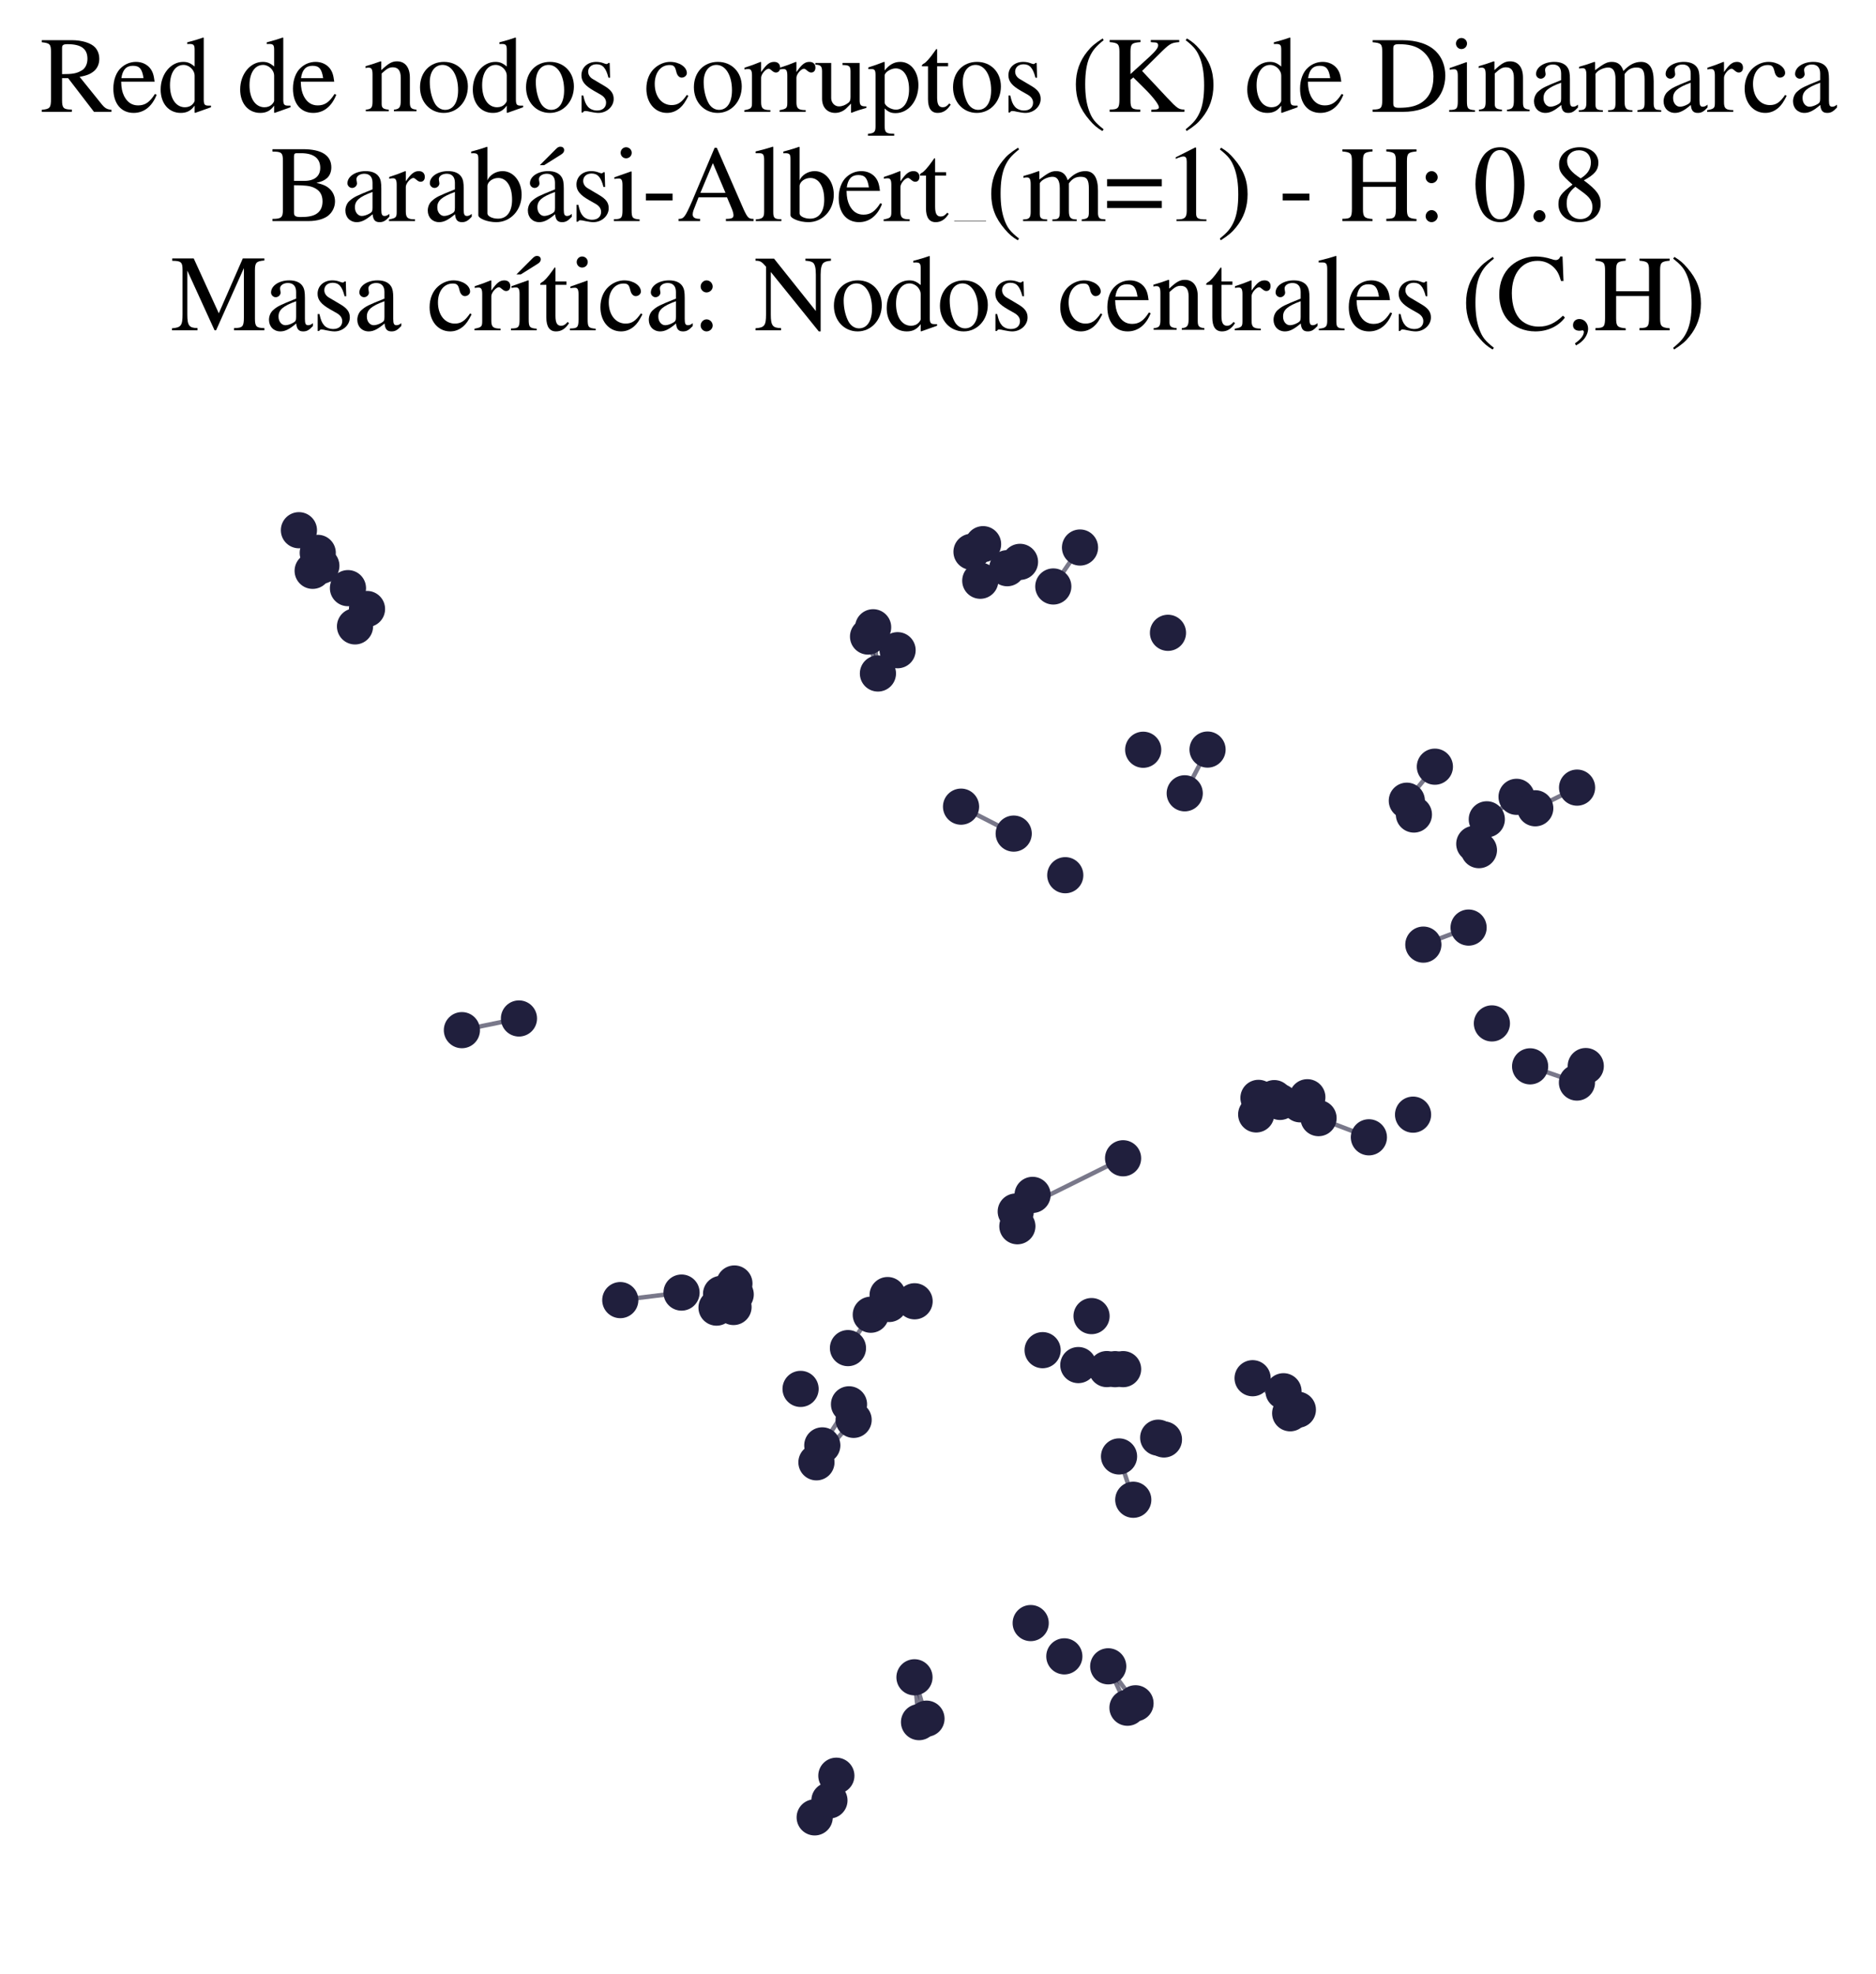 <?xml version="1.0" encoding="utf-8" standalone="no"?>
<!DOCTYPE svg PUBLIC "-//W3C//DTD SVG 1.1//EN"
  "http://www.w3.org/Graphics/SVG/1.1/DTD/svg11.dtd">
<svg xmlns:xlink="http://www.w3.org/1999/xlink" width="169.215pt" height="177.988pt" viewBox="0 0 169.215 177.988" xmlns="http://www.w3.org/2000/svg" version="1.1">
 <defs>
  <style type="text/css">*{stroke-linejoin: round; stroke-linecap: butt}</style>
 </defs>
 <g id="figure_1">
  <g id="patch_1">
   <path d="M 0 177.988 
L 169.215 177.988 
L 169.215 -0 
L 0 -0 
z
" style="fill: #ffffff"/>
  </g>
  <g id="axes_1">
   <g id="LineCollection_1">
    <path d="M 78.757 56.567 
L 79.189 60.735 
" clip-path="url(#pf629ff1e8b)" style="fill: none; stroke: #201f3d; stroke-opacity: 0.6; stroke-width: 0.4"/>
    <path d="M 46.81 91.845 
L 41.663 92.899 
" clip-path="url(#pf629ff1e8b)" style="fill: none; stroke: #201f3d; stroke-opacity: 0.6; stroke-width: 0.4"/>
    <path d="M 73.643 131.871 
L 76.997 128.042 
" clip-path="url(#pf629ff1e8b)" style="fill: none; stroke: #201f3d; stroke-opacity: 0.6; stroke-width: 0.4"/>
    <path d="M 128.386 85.186 
L 132.467 83.649 
" clip-path="url(#pf629ff1e8b)" style="fill: none; stroke: #201f3d; stroke-opacity: 0.6; stroke-width: 0.4"/>
    <path d="M 95.008 52.888 
L 97.417 49.376 
" clip-path="url(#pf629ff1e8b)" style="fill: none; stroke: #201f3d; stroke-opacity: 0.6; stroke-width: 0.4"/>
    <path d="M 91.62 109.256 
L 101.302 104.453 
" clip-path="url(#pf629ff1e8b)" style="fill: none; stroke: #201f3d; stroke-opacity: 0.6; stroke-width: 0.4"/>
    <path d="M 91.62 109.256 
L 93.138 107.754 
" clip-path="url(#pf629ff1e8b)" style="fill: none; stroke: #201f3d; stroke-opacity: 0.6; stroke-width: 0.4"/>
    <path d="M 91.62 109.256 
L 91.766 110.583 
" clip-path="url(#pf629ff1e8b)" style="fill: none; stroke: #201f3d; stroke-opacity: 0.6; stroke-width: 0.4"/>
    <path d="M 79.189 60.735 
L 78.298 57.403 
" clip-path="url(#pf629ff1e8b)" style="fill: none; stroke: #201f3d; stroke-opacity: 0.6; stroke-width: 0.4"/>
    <path d="M 79.189 60.735 
L 80.962 58.636 
" clip-path="url(#pf629ff1e8b)" style="fill: none; stroke: #201f3d; stroke-opacity: 0.6; stroke-width: 0.4"/>
    <path d="M 118.932 100.833 
L 123.474 102.562 
" clip-path="url(#pf629ff1e8b)" style="fill: none; stroke: #201f3d; stroke-opacity: 0.6; stroke-width: 0.4"/>
    <path d="M 28.986 51.022 
L 31.386 53.039 
" clip-path="url(#pf629ff1e8b)" style="fill: none; stroke: #201f3d; stroke-opacity: 0.6; stroke-width: 0.4"/>
    <path d="M 100.937 131.341 
L 102.221 135.248 
" clip-path="url(#pf629ff1e8b)" style="fill: none; stroke: #201f3d; stroke-opacity: 0.6; stroke-width: 0.4"/>
    <path d="M 126.896 72.208 
L 129.426 69.139 
" clip-path="url(#pf629ff1e8b)" style="fill: none; stroke: #201f3d; stroke-opacity: 0.6; stroke-width: 0.4"/>
    <path d="M 112.985 124.287 
L 116.374 127.448 
" clip-path="url(#pf629ff1e8b)" style="fill: none; stroke: #201f3d; stroke-opacity: 0.6; stroke-width: 0.4"/>
    <path d="M 112.985 124.287 
L 117.068 127.127 
" clip-path="url(#pf629ff1e8b)" style="fill: none; stroke: #201f3d; stroke-opacity: 0.6; stroke-width: 0.4"/>
    <path d="M 86.686 72.744 
L 91.436 75.174 
" clip-path="url(#pf629ff1e8b)" style="fill: none; stroke: #201f3d; stroke-opacity: 0.6; stroke-width: 0.4"/>
    <path d="M 88.674 49.074 
L 88.421 52.37 
" clip-path="url(#pf629ff1e8b)" style="fill: none; stroke: #201f3d; stroke-opacity: 0.6; stroke-width: 0.4"/>
    <path d="M 136.794 71.858 
L 134.109 73.886 
" clip-path="url(#pf629ff1e8b)" style="fill: none; stroke: #201f3d; stroke-opacity: 0.6; stroke-width: 0.4"/>
    <path d="M 106.862 71.539 
L 108.921 67.596 
" clip-path="url(#pf629ff1e8b)" style="fill: none; stroke: #201f3d; stroke-opacity: 0.6; stroke-width: 0.4"/>
    <path d="M 83.568 154.989 
L 82.486 151.258 
" clip-path="url(#pf629ff1e8b)" style="fill: none; stroke: #201f3d; stroke-opacity: 0.6; stroke-width: 0.4"/>
    <path d="M 76.486 121.571 
L 78.545 118.561 
" clip-path="url(#pf629ff1e8b)" style="fill: none; stroke: #201f3d; stroke-opacity: 0.6; stroke-width: 0.4"/>
    <path d="M 74.815 162.361 
L 75.439 160.134 
" clip-path="url(#pf629ff1e8b)" style="fill: none; stroke: #201f3d; stroke-opacity: 0.6; stroke-width: 0.4"/>
    <path d="M 88.421 52.37 
L 87.63 49.761 
" clip-path="url(#pf629ff1e8b)" style="fill: none; stroke: #201f3d; stroke-opacity: 0.6; stroke-width: 0.4"/>
    <path d="M 138.48 72.89 
L 142.252 71.028 
" clip-path="url(#pf629ff1e8b)" style="fill: none; stroke: #201f3d; stroke-opacity: 0.6; stroke-width: 0.4"/>
    <path d="M 142.241 97.624 
L 138.016 96.163 
" clip-path="url(#pf629ff1e8b)" style="fill: none; stroke: #201f3d; stroke-opacity: 0.6; stroke-width: 0.4"/>
    <path d="M 82.897 155.302 
L 82.486 151.258 
" clip-path="url(#pf629ff1e8b)" style="fill: none; stroke: #201f3d; stroke-opacity: 0.6; stroke-width: 0.4"/>
    <path d="M 31.386 53.039 
L 28.661 49.857 
" clip-path="url(#pf629ff1e8b)" style="fill: none; stroke: #201f3d; stroke-opacity: 0.6; stroke-width: 0.4"/>
    <path d="M 31.386 53.039 
L 28.202 51.476 
" clip-path="url(#pf629ff1e8b)" style="fill: none; stroke: #201f3d; stroke-opacity: 0.6; stroke-width: 0.4"/>
    <path d="M 28.661 49.857 
L 26.963 47.815 
" clip-path="url(#pf629ff1e8b)" style="fill: none; stroke: #201f3d; stroke-opacity: 0.6; stroke-width: 0.4"/>
    <path d="M 55.95 117.244 
L 61.475 116.564 
" clip-path="url(#pf629ff1e8b)" style="fill: none; stroke: #201f3d; stroke-opacity: 0.6; stroke-width: 0.4"/>
    <path d="M 76.581 126.641 
L 74.171 130.344 
" clip-path="url(#pf629ff1e8b)" style="fill: none; stroke: #201f3d; stroke-opacity: 0.6; stroke-width: 0.4"/>
    <path d="M 99.961 150.268 
L 101.698 154.002 
" clip-path="url(#pf629ff1e8b)" style="fill: none; stroke: #201f3d; stroke-opacity: 0.6; stroke-width: 0.4"/>
    <path d="M 99.961 150.268 
L 102.423 153.601 
" clip-path="url(#pf629ff1e8b)" style="fill: none; stroke: #201f3d; stroke-opacity: 0.6; stroke-width: 0.4"/>
   </g>
   <g id="PathCollection_1">
    <defs>
     <path id="me1fadc5129" d="M 0 1.581 
C 0.419 1.581 0.822 1.415 1.118 1.118 
C 1.415 0.822 1.581 0.419 1.581 0 
C 1.581 -0.419 1.415 -0.822 1.118 -1.118 
C 0.822 -1.415 0.419 -1.581 0 -1.581 
C -0.419 -1.581 -0.822 -1.415 -1.118 -1.118 
C -1.415 -0.822 -1.581 -0.419 -1.581 0 
C -1.581 0.419 -1.415 0.822 -1.118 1.118 
C -0.822 1.415 -0.419 1.581 0 1.581 
z
" style="stroke: #201f3d; stroke-width: 0.1"/>
    </defs>
    <g clip-path="url(#pf629ff1e8b)">
     <use xlink:href="#me1fadc5129" x="80.063" y="116.789" style="fill: #201f3d; stroke: #201f3d; stroke-width: 0.1"/>
     <use xlink:href="#me1fadc5129" x="73.643" y="131.871" style="fill: #201f3d; stroke: #201f3d; stroke-width: 0.1"/>
     <use xlink:href="#me1fadc5129" x="101.302" y="104.453" style="fill: #201f3d; stroke: #201f3d; stroke-width: 0.1"/>
     <use xlink:href="#me1fadc5129" x="97.417" y="49.376" style="fill: #201f3d; stroke: #201f3d; stroke-width: 0.1"/>
     <use xlink:href="#me1fadc5129" x="136.794" y="71.858" style="fill: #201f3d; stroke: #201f3d; stroke-width: 0.1"/>
     <use xlink:href="#me1fadc5129" x="76.997" y="128.042" style="fill: #201f3d; stroke: #201f3d; stroke-width: 0.1"/>
     <use xlink:href="#me1fadc5129" x="129.426" y="69.139" style="fill: #201f3d; stroke: #201f3d; stroke-width: 0.1"/>
     <use xlink:href="#me1fadc5129" x="96.087" y="78.926" style="fill: #201f3d; stroke: #201f3d; stroke-width: 0.1"/>
     <use xlink:href="#me1fadc5129" x="92.004" y="50.669" style="fill: #201f3d; stroke: #201f3d; stroke-width: 0.1"/>
     <use xlink:href="#me1fadc5129" x="74.171" y="130.344" style="fill: #201f3d; stroke: #201f3d; stroke-width: 0.1"/>
     <use xlink:href="#me1fadc5129" x="66.244" y="115.745" style="fill: #201f3d; stroke: #201f3d; stroke-width: 0.1"/>
     <use xlink:href="#me1fadc5129" x="115.457" y="99.37" style="fill: #201f3d; stroke: #201f3d; stroke-width: 0.1"/>
     <use xlink:href="#me1fadc5129" x="104.47" y="129.649" style="fill: #201f3d; stroke: #201f3d; stroke-width: 0.1"/>
     <use xlink:href="#me1fadc5129" x="108.921" y="67.596" style="fill: #201f3d; stroke: #201f3d; stroke-width: 0.1"/>
     <use xlink:href="#me1fadc5129" x="143.035" y="96.137" style="fill: #201f3d; stroke: #201f3d; stroke-width: 0.1"/>
     <use xlink:href="#me1fadc5129" x="80.962" y="58.636" style="fill: #201f3d; stroke: #201f3d; stroke-width: 0.1"/>
     <use xlink:href="#me1fadc5129" x="100.937" y="131.341" style="fill: #201f3d; stroke: #201f3d; stroke-width: 0.1"/>
     <use xlink:href="#me1fadc5129" x="117.272" y="99.587" style="fill: #201f3d; stroke: #201f3d; stroke-width: 0.1"/>
     <use xlink:href="#me1fadc5129" x="76.581" y="126.641" style="fill: #201f3d; stroke: #201f3d; stroke-width: 0.1"/>
     <use xlink:href="#me1fadc5129" x="87.63" y="49.761" style="fill: #201f3d; stroke: #201f3d; stroke-width: 0.1"/>
     <use xlink:href="#me1fadc5129" x="41.663" y="92.899" style="fill: #201f3d; stroke: #201f3d; stroke-width: 0.1"/>
     <use xlink:href="#me1fadc5129" x="64.631" y="117.92" style="fill: #201f3d; stroke: #201f3d; stroke-width: 0.1"/>
     <use xlink:href="#me1fadc5129" x="104.988" y="129.81" style="fill: #201f3d; stroke: #201f3d; stroke-width: 0.1"/>
     <use xlink:href="#me1fadc5129" x="88.674" y="49.074" style="fill: #201f3d; stroke: #201f3d; stroke-width: 0.1"/>
     <use xlink:href="#me1fadc5129" x="73.485" y="163.89" style="fill: #201f3d; stroke: #201f3d; stroke-width: 0.1"/>
     <use xlink:href="#me1fadc5129" x="82.897" y="155.302" style="fill: #201f3d; stroke: #201f3d; stroke-width: 0.1"/>
     <use xlink:href="#me1fadc5129" x="132.98" y="76.101" style="fill: #201f3d; stroke: #201f3d; stroke-width: 0.1"/>
     <use xlink:href="#me1fadc5129" x="98.457" y="118.685" style="fill: #201f3d; stroke: #201f3d; stroke-width: 0.1"/>
     <use xlink:href="#me1fadc5129" x="102.423" y="153.601" style="fill: #201f3d; stroke: #201f3d; stroke-width: 0.1"/>
     <use xlink:href="#me1fadc5129" x="90.851" y="51.24" style="fill: #201f3d; stroke: #201f3d; stroke-width: 0.1"/>
     <use xlink:href="#me1fadc5129" x="74.815" y="162.361" style="fill: #201f3d; stroke: #201f3d; stroke-width: 0.1"/>
     <use xlink:href="#me1fadc5129" x="65.04" y="116.684" style="fill: #201f3d; stroke: #201f3d; stroke-width: 0.1"/>
     <use xlink:href="#me1fadc5129" x="94.043" y="121.757" style="fill: #201f3d; stroke: #201f3d; stroke-width: 0.1"/>
     <use xlink:href="#me1fadc5129" x="138.48" y="72.89" style="fill: #201f3d; stroke: #201f3d; stroke-width: 0.1"/>
     <use xlink:href="#me1fadc5129" x="82.486" y="151.258" style="fill: #201f3d; stroke: #201f3d; stroke-width: 0.1"/>
     <use xlink:href="#me1fadc5129" x="127.534" y="73.454" style="fill: #201f3d; stroke: #201f3d; stroke-width: 0.1"/>
     <use xlink:href="#me1fadc5129" x="28.202" y="51.476" style="fill: #201f3d; stroke: #201f3d; stroke-width: 0.1"/>
     <use xlink:href="#me1fadc5129" x="31.386" y="53.039" style="fill: #201f3d; stroke: #201f3d; stroke-width: 0.1"/>
     <use xlink:href="#me1fadc5129" x="112.985" y="124.287" style="fill: #201f3d; stroke: #201f3d; stroke-width: 0.1"/>
     <use xlink:href="#me1fadc5129" x="78.757" y="56.567" style="fill: #201f3d; stroke: #201f3d; stroke-width: 0.1"/>
     <use xlink:href="#me1fadc5129" x="93.138" y="107.754" style="fill: #201f3d; stroke: #201f3d; stroke-width: 0.1"/>
     <use xlink:href="#me1fadc5129" x="55.95" y="117.244" style="fill: #201f3d; stroke: #201f3d; stroke-width: 0.1"/>
     <use xlink:href="#me1fadc5129" x="61.475" y="116.564" style="fill: #201f3d; stroke: #201f3d; stroke-width: 0.1"/>
     <use xlink:href="#me1fadc5129" x="126.896" y="72.208" style="fill: #201f3d; stroke: #201f3d; stroke-width: 0.1"/>
     <use xlink:href="#me1fadc5129" x="142.241" y="97.624" style="fill: #201f3d; stroke: #201f3d; stroke-width: 0.1"/>
     <use xlink:href="#me1fadc5129" x="101.698" y="154.002" style="fill: #201f3d; stroke: #201f3d; stroke-width: 0.1"/>
     <use xlink:href="#me1fadc5129" x="96.003" y="149.369" style="fill: #201f3d; stroke: #201f3d; stroke-width: 0.1"/>
     <use xlink:href="#me1fadc5129" x="133.399" y="76.666" style="fill: #201f3d; stroke: #201f3d; stroke-width: 0.1"/>
     <use xlink:href="#me1fadc5129" x="86.686" y="72.744" style="fill: #201f3d; stroke: #201f3d; stroke-width: 0.1"/>
     <use xlink:href="#me1fadc5129" x="128.386" y="85.186" style="fill: #201f3d; stroke: #201f3d; stroke-width: 0.1"/>
     <use xlink:href="#me1fadc5129" x="134.569" y="92.291" style="fill: #201f3d; stroke: #201f3d; stroke-width: 0.1"/>
     <use xlink:href="#me1fadc5129" x="28.661" y="49.857" style="fill: #201f3d; stroke: #201f3d; stroke-width: 0.1"/>
     <use xlink:href="#me1fadc5129" x="101.305" y="123.468" style="fill: #201f3d; stroke: #201f3d; stroke-width: 0.1"/>
     <use xlink:href="#me1fadc5129" x="28.986" y="51.022" style="fill: #201f3d; stroke: #201f3d; stroke-width: 0.1"/>
     <use xlink:href="#me1fadc5129" x="117.068" y="127.127" style="fill: #201f3d; stroke: #201f3d; stroke-width: 0.1"/>
     <use xlink:href="#me1fadc5129" x="123.474" y="102.562" style="fill: #201f3d; stroke: #201f3d; stroke-width: 0.1"/>
     <use xlink:href="#me1fadc5129" x="99.961" y="150.268" style="fill: #201f3d; stroke: #201f3d; stroke-width: 0.1"/>
     <use xlink:href="#me1fadc5129" x="26.963" y="47.815" style="fill: #201f3d; stroke: #201f3d; stroke-width: 0.1"/>
     <use xlink:href="#me1fadc5129" x="83.568" y="154.989" style="fill: #201f3d; stroke: #201f3d; stroke-width: 0.1"/>
     <use xlink:href="#me1fadc5129" x="116.374" y="127.448" style="fill: #201f3d; stroke: #201f3d; stroke-width: 0.1"/>
     <use xlink:href="#me1fadc5129" x="134.109" y="73.886" style="fill: #201f3d; stroke: #201f3d; stroke-width: 0.1"/>
     <use xlink:href="#me1fadc5129" x="105.351" y="57.067" style="fill: #201f3d; stroke: #201f3d; stroke-width: 0.1"/>
     <use xlink:href="#me1fadc5129" x="32.022" y="56.487" style="fill: #201f3d; stroke: #201f3d; stroke-width: 0.1"/>
     <use xlink:href="#me1fadc5129" x="114.939" y="99.029" style="fill: #201f3d; stroke: #201f3d; stroke-width: 0.1"/>
     <use xlink:href="#me1fadc5129" x="100.583" y="123.47" style="fill: #201f3d; stroke: #201f3d; stroke-width: 0.1"/>
     <use xlink:href="#me1fadc5129" x="66.164" y="117.865" style="fill: #201f3d; stroke: #201f3d; stroke-width: 0.1"/>
     <use xlink:href="#me1fadc5129" x="115.771" y="125.463" style="fill: #201f3d; stroke: #201f3d; stroke-width: 0.1"/>
     <use xlink:href="#me1fadc5129" x="106.862" y="71.539" style="fill: #201f3d; stroke: #201f3d; stroke-width: 0.1"/>
     <use xlink:href="#me1fadc5129" x="132.467" y="83.649" style="fill: #201f3d; stroke: #201f3d; stroke-width: 0.1"/>
     <use xlink:href="#me1fadc5129" x="95.008" y="52.888" style="fill: #201f3d; stroke: #201f3d; stroke-width: 0.1"/>
     <use xlink:href="#me1fadc5129" x="78.298" y="57.403" style="fill: #201f3d; stroke: #201f3d; stroke-width: 0.1"/>
     <use xlink:href="#me1fadc5129" x="103.116" y="67.612" style="fill: #201f3d; stroke: #201f3d; stroke-width: 0.1"/>
     <use xlink:href="#me1fadc5129" x="127.458" y="100.519" style="fill: #201f3d; stroke: #201f3d; stroke-width: 0.1"/>
     <use xlink:href="#me1fadc5129" x="99.835" y="123.463" style="fill: #201f3d; stroke: #201f3d; stroke-width: 0.1"/>
     <use xlink:href="#me1fadc5129" x="113.514" y="99.006" style="fill: #201f3d; stroke: #201f3d; stroke-width: 0.1"/>
     <use xlink:href="#me1fadc5129" x="76.486" y="121.571" style="fill: #201f3d; stroke: #201f3d; stroke-width: 0.1"/>
     <use xlink:href="#me1fadc5129" x="91.62" y="109.256" style="fill: #201f3d; stroke: #201f3d; stroke-width: 0.1"/>
     <use xlink:href="#me1fadc5129" x="91.766" y="110.583" style="fill: #201f3d; stroke: #201f3d; stroke-width: 0.1"/>
     <use xlink:href="#me1fadc5129" x="102.221" y="135.248" style="fill: #201f3d; stroke: #201f3d; stroke-width: 0.1"/>
     <use xlink:href="#me1fadc5129" x="138.016" y="96.163" style="fill: #201f3d; stroke: #201f3d; stroke-width: 0.1"/>
     <use xlink:href="#me1fadc5129" x="33.104" y="54.92" style="fill: #201f3d; stroke: #201f3d; stroke-width: 0.1"/>
     <use xlink:href="#me1fadc5129" x="118.932" y="100.833" style="fill: #201f3d; stroke: #201f3d; stroke-width: 0.1"/>
     <use xlink:href="#me1fadc5129" x="78.545" y="118.561" style="fill: #201f3d; stroke: #201f3d; stroke-width: 0.1"/>
     <use xlink:href="#me1fadc5129" x="113.308" y="100.498" style="fill: #201f3d; stroke: #201f3d; stroke-width: 0.1"/>
     <use xlink:href="#me1fadc5129" x="79.189" y="60.735" style="fill: #201f3d; stroke: #201f3d; stroke-width: 0.1"/>
     <use xlink:href="#me1fadc5129" x="88.421" y="52.37" style="fill: #201f3d; stroke: #201f3d; stroke-width: 0.1"/>
     <use xlink:href="#me1fadc5129" x="80.2" y="117.592" style="fill: #201f3d; stroke: #201f3d; stroke-width: 0.1"/>
     <use xlink:href="#me1fadc5129" x="142.252" y="71.028" style="fill: #201f3d; stroke: #201f3d; stroke-width: 0.1"/>
     <use xlink:href="#me1fadc5129" x="117.922" y="98.949" style="fill: #201f3d; stroke: #201f3d; stroke-width: 0.1"/>
     <use xlink:href="#me1fadc5129" x="82.497" y="117.349" style="fill: #201f3d; stroke: #201f3d; stroke-width: 0.1"/>
     <use xlink:href="#me1fadc5129" x="66.361" y="116.735" style="fill: #201f3d; stroke: #201f3d; stroke-width: 0.1"/>
     <use xlink:href="#me1fadc5129" x="46.81" y="91.845" style="fill: #201f3d; stroke: #201f3d; stroke-width: 0.1"/>
     <use xlink:href="#me1fadc5129" x="72.212" y="125.251" style="fill: #201f3d; stroke: #201f3d; stroke-width: 0.1"/>
     <use xlink:href="#me1fadc5129" x="75.439" y="160.134" style="fill: #201f3d; stroke: #201f3d; stroke-width: 0.1"/>
     <use xlink:href="#me1fadc5129" x="97.264" y="123.102" style="fill: #201f3d; stroke: #201f3d; stroke-width: 0.1"/>
     <use xlink:href="#me1fadc5129" x="92.969" y="146.368" style="fill: #201f3d; stroke: #201f3d; stroke-width: 0.1"/>
     <use xlink:href="#me1fadc5129" x="91.436" y="75.174" style="fill: #201f3d; stroke: #201f3d; stroke-width: 0.1"/>
    </g>
   </g>
   <g id="text_1">
    <!-- Red de nodos corruptos (K) de Dinamarca -->
    <g transform="translate(3.6 10.084) scale(0.096 -0.096)">
     <defs>
      <path id="NimbusRomNo9L-Regu-52" d="M 4218 121 
C 3974 140 3846 205 3661 424 
L 2342 2061 
C 2771 2143 2963 2219 3174 2388 
C 3379 2553 3501 2818 3501 3113 
C 3501 3385 3418 3618 3251 3801 
C 3008 4059 2477 4224 1875 4224 
L 109 4224 
L 109 4102 
C 589 4051 653 3981 653 3528 
L 653 765 
C 653 236 589 159 109 121 
L 109 0 
L 1882 0 
L 1882 134 
C 1389 134 1306 219 1306 692 
L 1306 1984 
L 1664 1984 
L 3187 0 
L 4218 0 
L 4218 121 
z
M 1306 3762 
C 1306 3937 1376 3987 1632 3987 
C 2432 3987 2803 3716 2803 3123 
C 2803 2807 2669 2542 2438 2423 
C 2144 2258 1920 2221 1306 2221 
L 1306 3762 
z
" transform="scale(0.016)"/>
      <path id="NimbusRomNo9L-Regu-65" d="M 2611 1053 
C 2304 564 2029 378 1619 378 
C 1254 378 979 564 794 930 
C 678 1174 634 1386 621 1779 
L 2592 1779 
C 2541 2193 2477 2377 2317 2581 
C 2125 2811 1830 2944 1498 2944 
C 1178 2944 877 2829 634 2611 
C 333 2349 160 1894 160 1370 
C 160 486 621 -64 1357 -64 
C 1965 -64 2445 315 2714 1008 
L 2611 1053 
z
M 634 1984 
C 704 2479 922 2714 1312 2714 
C 1702 2714 1856 2535 1939 1984 
L 634 1984 
z
" transform="scale(0.016)"/>
      <path id="NimbusRomNo9L-Regu-64" d="M 2202 -64 
L 3142 269 
L 3142 365 
C 3027 365 3014 365 2995 365 
C 2765 365 2714 435 2714 731 
L 2714 4364 
L 2682 4377 
C 2374 4268 2150 4204 1741 4096 
L 1741 3994 
C 1792 4000 1830 4000 1882 4000 
C 2118 4000 2176 3936 2176 3672 
L 2176 2669 
C 1933 2874 1760 2944 1504 2944 
C 768 2944 173 2221 173 1312 
C 173 493 653 -64 1357 -64 
C 1715 -64 1958 64 2176 365 
L 2176 -45 
L 2202 -64 
z
M 2176 653 
C 2176 608 2131 531 2067 461 
C 1952 333 1792 269 1606 269 
C 1075 269 723 781 723 1568 
C 723 2291 1037 2765 1523 2765 
C 1862 2765 2176 2464 2176 2125 
L 2176 653 
z
" transform="scale(0.016)"/>
      <path id="NimbusRomNo9L-Regu-6e" d="M 102 2579 
C 141 2598 205 2605 275 2605 
C 454 2605 512 2509 512 2195 
L 512 608 
C 512 243 442 154 115 128 
L 115 32 
L 1472 32 
L 1472 128 
C 1146 154 1050 230 1050 461 
L 1050 2259 
C 1357 2547 1498 2624 1709 2624 
C 2022 2624 2176 2426 2176 2003 
L 2176 666 
C 2176 262 2093 154 1773 128 
L 1773 32 
L 3104 32 
L 3104 128 
C 2790 160 2714 237 2714 550 
L 2714 2016 
C 2714 2618 2432 2976 1958 2976 
C 1664 2976 1466 2867 1030 2458 
L 1030 2963 
L 986 2976 
C 672 2861 454 2790 102 2688 
L 102 2579 
z
" transform="scale(0.016)"/>
      <path id="NimbusRomNo9L-Regu-6f" d="M 1600 2944 
C 768 2944 186 2330 186 1446 
C 186 582 781 -64 1587 -64 
C 2394 -64 3008 614 3008 1498 
C 3008 2336 2419 2944 1600 2944 
z
M 1517 2765 
C 2054 2765 2432 2150 2432 1274 
C 2432 550 2144 115 1664 115 
C 1414 115 1178 269 1043 525 
C 864 858 762 1306 762 1760 
C 762 2368 1062 2765 1517 2765 
z
" transform="scale(0.016)"/>
      <path id="NimbusRomNo9L-Regu-73" d="M 2016 2010 
L 1990 2880 
L 1920 2880 
L 1907 2867 
C 1850 2822 1843 2816 1818 2816 
C 1779 2816 1715 2829 1645 2861 
C 1504 2915 1363 2944 1197 2944 
C 691 2944 326 2616 326 2154 
C 326 1796 531 1539 1075 1231 
L 1446 1020 
C 1670 892 1779 737 1779 539 
C 1779 256 1574 77 1248 77 
C 1030 77 832 159 710 298 
C 576 455 518 600 435 960 
L 333 960 
L 333 -39 
L 416 -39 
C 461 33 486 48 563 48 
C 621 48 710 35 858 -2 
C 1037 -39 1210 -64 1325 -64 
C 1818 -64 2227 308 2227 757 
C 2227 1077 2074 1289 1690 1520 
L 998 1930 
C 819 2033 723 2194 723 2367 
C 723 2624 922 2803 1216 2803 
C 1581 2803 1773 2583 1920 2010 
L 2016 2010 
z
" transform="scale(0.016)"/>
      <path id="NimbusRomNo9L-Regu-63" d="M 2547 998 
C 2240 550 2010 397 1645 397 
C 1062 397 653 909 653 1645 
C 653 2304 1005 2758 1523 2758 
C 1754 2758 1837 2688 1901 2451 
L 1939 2310 
C 1990 2131 2106 2016 2240 2016 
C 2406 2016 2547 2138 2547 2285 
C 2547 2643 2099 2944 1562 2944 
C 1248 2944 922 2816 659 2586 
C 339 2304 160 1869 160 1363 
C 160 531 666 -64 1376 -64 
C 1664 -64 1920 38 2150 237 
C 2323 390 2445 563 2637 941 
L 2547 998 
z
" transform="scale(0.016)"/>
      <path id="NimbusRomNo9L-Regu-72" d="M 45 2496 
C 134 2515 192 2522 269 2522 
C 429 2522 486 2419 486 2138 
L 486 538 
C 486 218 442 173 32 96 
L 32 0 
L 1568 0 
L 1568 102 
C 1133 102 1024 199 1024 565 
L 1024 2013 
C 1024 2219 1299 2541 1472 2541 
C 1510 2541 1568 2509 1638 2445 
C 1741 2355 1811 2317 1894 2317 
C 2048 2317 2144 2426 2144 2605 
C 2144 2816 2010 2944 1792 2944 
C 1523 2944 1338 2797 1024 2343 
L 1024 2931 
L 992 2944 
C 653 2803 422 2721 45 2599 
L 45 2496 
z
" transform="scale(0.016)"/>
      <path id="NimbusRomNo9L-Regu-75" d="M 3066 320 
L 3034 320 
C 2739 320 2669 390 2669 685 
L 2669 2880 
L 1658 2880 
L 1658 2758 
C 2054 2758 2131 2694 2131 2375 
L 2131 875 
C 2131 697 2099 607 2010 537 
C 1837 397 1638 320 1446 320 
C 1197 320 992 537 992 805 
L 992 2880 
L 58 2880 
L 58 2778 
C 365 2778 454 2682 454 2387 
L 454 770 
C 454 263 762 -64 1229 -64 
C 1466 -64 1715 38 1888 211 
L 2163 486 
L 2163 -45 
L 2189 -58 
C 2509 70 2739 141 3066 230 
L 3066 320 
z
" transform="scale(0.016)"/>
      <path id="NimbusRomNo9L-Regu-70" d="M 58 2516 
C 115 2522 160 2522 218 2522 
C 435 2522 480 2458 480 2155 
L 480 -855 
C 480 -1189 410 -1261 32 -1299 
L 32 -1408 
L 1581 -1408 
L 1581 -1293 
C 1101 -1293 1018 -1222 1018 -816 
L 1018 199 
C 1242 -13 1395 -77 1664 -77 
C 2419 -77 3008 643 3008 1575 
C 3008 2372 2560 2944 1939 2944 
C 1581 2944 1299 2784 1018 2438 
L 1018 2931 
L 979 2944 
C 634 2810 410 2726 58 2618 
L 58 2516 
z
M 1018 2136 
C 1018 2329 1376 2560 1670 2560 
C 2144 2560 2458 2071 2458 1324 
C 2458 611 2144 128 1683 128 
C 1382 128 1018 359 1018 552 
L 1018 2136 
z
" transform="scale(0.016)"/>
      <path id="NimbusRomNo9L-Regu-74" d="M 1632 2880 
L 986 2880 
L 986 3622 
C 986 3686 979 3706 941 3706 
C 896 3648 858 3590 813 3526 
C 570 3174 294 2867 192 2841 
C 122 2794 83 2748 83 2715 
C 83 2695 90 2682 109 2682 
L 448 2682 
L 448 751 
C 448 212 640 -64 1018 -64 
C 1331 -64 1574 90 1786 423 
L 1702 493 
C 1568 333 1459 269 1318 269 
C 1082 269 986 443 986 847 
L 986 2682 
L 1632 2682 
L 1632 2880 
z
" transform="scale(0.016)"/>
      <path id="NimbusRomNo9L-Regu-28" d="M 1888 4326 
C 1414 4019 1222 3853 986 3558 
C 531 3002 307 2362 307 1613 
C 307 800 544 173 1107 -480 
C 1370 -787 1536 -928 1869 -1133 
L 1946 -1030 
C 1434 -627 1254 -403 1082 77 
C 928 506 858 992 858 1632 
C 858 2304 941 2829 1114 3226 
C 1293 3622 1485 3853 1946 4224 
L 1888 4326 
z
" transform="scale(0.016)"/>
      <path id="NimbusRomNo9L-Regu-4b" d="M 2643 4109 
C 2720 4096 2784 4096 2810 4096 
C 3002 4096 3078 4045 3078 3917 
C 3078 3775 2931 3583 2579 3257 
L 1446 2224 
L 1446 3534 
C 1446 4000 1517 4071 2035 4109 
L 2035 4231 
L 218 4231 
L 218 4109 
C 717 4071 794 3988 794 3531 
L 794 750 
C 794 217 723 134 218 134 
L 218 0 
L 2022 0 
L 2022 134 
C 1523 134 1446 211 1446 683 
L 1446 1891 
L 1613 2026 
L 2291 1355 
C 2778 876 3123 422 3123 269 
C 3123 179 3034 134 2854 134 
C 2822 134 2752 134 2675 121 
L 2675 0 
L 4627 0 
L 4627 134 
C 4294 134 4205 198 3622 816 
L 2131 2409 
L 3347 3611 
C 3782 4026 3885 4077 4320 4109 
L 4320 4231 
L 2643 4231 
L 2643 4109 
z
" transform="scale(0.016)"/>
      <path id="NimbusRomNo9L-Regu-29" d="M 243 -1133 
C 717 -826 909 -659 1146 -365 
C 1600 192 1824 832 1824 1581 
C 1824 2400 1587 3021 1024 3674 
C 762 3981 595 4122 262 4326 
L 186 4224 
C 698 3821 870 3597 1050 3117 
C 1203 2688 1274 2202 1274 1562 
C 1274 896 1190 365 1018 -26 
C 838 -429 646 -659 186 -1030 
L 243 -1133 
z
" transform="scale(0.016)"/>
      <path id="NimbusRomNo9L-Regu-44" d="M 666 679 
C 666 217 589 134 102 134 
L 102 0 
L 1920 0 
C 2662 0 3334 210 3731 568 
C 4147 944 4384 1512 4384 2131 
C 4384 2706 4192 3203 3840 3554 
C 3405 3994 2707 4224 1830 4224 
L 102 4224 
L 102 4102 
C 608 4057 666 4000 666 3525 
L 666 679 
z
M 1318 3738 
C 1318 3936 1389 3987 1651 3987 
C 2202 3987 2618 3885 2925 3668 
C 3424 3323 3686 2775 3686 2087 
C 3686 1334 3424 798 2906 498 
C 2579 314 2208 237 1651 237 
C 1395 237 1318 294 1318 498 
L 1318 3738 
z
" transform="scale(0.016)"/>
      <path id="NimbusRomNo9L-Regu-69" d="M 1120 2929 
L 128 2579 
L 128 2484 
L 179 2490 
C 256 2502 339 2509 397 2509 
C 550 2509 608 2406 608 2125 
L 608 640 
C 608 179 544 109 102 109 
L 102 0 
L 1619 0 
L 1619 96 
C 1197 128 1146 191 1146 650 
L 1146 2910 
L 1120 2929 
z
M 819 4352 
C 646 4352 499 4205 499 4026 
C 499 3847 640 3699 819 3699 
C 1005 3699 1152 3840 1152 4026 
C 1152 4205 1005 4352 819 4352 
z
" transform="scale(0.016)"/>
      <path id="NimbusRomNo9L-Regu-61" d="M 2829 423 
C 2720 333 2643 301 2547 301 
C 2400 301 2355 390 2355 672 
L 2355 1920 
C 2355 2253 2323 2438 2227 2592 
C 2086 2822 1811 2944 1434 2944 
C 832 2944 358 2630 358 2227 
C 358 2080 486 1952 634 1952 
C 787 1952 922 2080 922 2221 
C 922 2246 915 2278 909 2323 
C 896 2381 890 2432 890 2477 
C 890 2650 1094 2790 1350 2790 
C 1664 2790 1837 2605 1837 2259 
L 1837 1869 
C 851 1472 742 1421 467 1178 
C 326 1050 237 832 237 621 
C 237 218 518 -64 909 -64 
C 1190 -64 1453 70 1843 403 
C 1875 70 1990 -64 2253 -64 
C 2470 -64 2605 13 2829 256 
L 2829 423 
z
M 1837 783 
C 1837 584 1805 526 1670 449 
C 1517 359 1338 301 1203 301 
C 979 301 800 520 800 796 
L 800 822 
C 800 1201 1062 1433 1837 1715 
L 1837 783 
z
" transform="scale(0.016)"/>
      <path id="NimbusRomNo9L-Regu-6d" d="M 122 2547 
C 205 2566 256 2573 326 2573 
C 493 2573 550 2470 550 2162 
L 550 539 
C 550 192 461 96 102 96 
L 102 0 
L 1523 0 
L 1523 96 
C 1184 96 1088 166 1088 418 
L 1088 2234 
C 1088 2246 1139 2310 1184 2355 
C 1344 2502 1619 2611 1843 2611 
C 2125 2611 2266 2385 2266 1932 
L 2266 528 
C 2266 167 2195 96 1830 96 
L 1830 0 
L 3264 0 
L 3264 96 
C 2899 96 2803 205 2803 603 
L 2803 2221 
C 2995 2496 3206 2611 3501 2611 
C 3866 2611 3981 2438 3981 1907 
L 3981 557 
C 3981 192 3930 141 3558 96 
L 3558 0 
L 4960 0 
L 4960 96 
L 4794 115 
C 4602 115 4518 230 4518 480 
L 4518 1802 
C 4518 2559 4269 2944 3776 2944 
C 3405 2944 3078 2778 2733 2407 
C 2618 2771 2400 2944 2054 2944 
C 1773 2944 1594 2854 1062 2451 
L 1062 2931 
L 1018 2944 
C 691 2822 474 2752 122 2656 
L 122 2547 
z
" transform="scale(0.016)"/>
     </defs>
     <use xlink:href="#NimbusRomNo9L-Regu-52" transform="scale(0.996)"/>
     <use xlink:href="#NimbusRomNo9L-Regu-65" transform="translate(66.45 0) scale(0.996)"/>
     <use xlink:href="#NimbusRomNo9L-Regu-64" transform="translate(110.684 0) scale(0.996)"/>
     <use xlink:href="#NimbusRomNo9L-Regu-64" transform="translate(185.403 0) scale(0.996)"/>
     <use xlink:href="#NimbusRomNo9L-Regu-65" transform="translate(235.217 0) scale(0.996)"/>
     <use xlink:href="#NimbusRomNo9L-Regu-6e" transform="translate(304.357 0) scale(0.996)"/>
     <use xlink:href="#NimbusRomNo9L-Regu-6f" transform="translate(354.17 0) scale(0.996)"/>
     <use xlink:href="#NimbusRomNo9L-Regu-64" transform="translate(403.983 0) scale(0.996)"/>
     <use xlink:href="#NimbusRomNo9L-Regu-6f" transform="translate(453.796 0) scale(0.996)"/>
     <use xlink:href="#NimbusRomNo9L-Regu-73" transform="translate(503.61 0) scale(0.996)"/>
     <use xlink:href="#NimbusRomNo9L-Regu-63" transform="translate(567.27 0) scale(0.996)"/>
     <use xlink:href="#NimbusRomNo9L-Regu-6f" transform="translate(611.503 0) scale(0.996)"/>
     <use xlink:href="#NimbusRomNo9L-Regu-72" transform="translate(661.317 0) scale(0.996)"/>
     <use xlink:href="#NimbusRomNo9L-Regu-72" transform="translate(694.492 0) scale(0.996)"/>
     <use xlink:href="#NimbusRomNo9L-Regu-75" transform="translate(727.667 0) scale(0.996)"/>
     <use xlink:href="#NimbusRomNo9L-Regu-70" transform="translate(777.48 0) scale(0.996)"/>
     <use xlink:href="#NimbusRomNo9L-Regu-74" transform="translate(827.294 0) scale(0.996)"/>
     <use xlink:href="#NimbusRomNo9L-Regu-6f" transform="translate(854.989 0) scale(0.996)"/>
     <use xlink:href="#NimbusRomNo9L-Regu-73" transform="translate(904.802 0) scale(0.996)"/>
     <use xlink:href="#NimbusRomNo9L-Regu-28" transform="translate(968.462 0) scale(0.996)"/>
     <use xlink:href="#NimbusRomNo9L-Regu-4b" transform="translate(1001.637 0) scale(0.996)"/>
     <use xlink:href="#NimbusRomNo9L-Regu-29" transform="translate(1073.567 0) scale(0.996)"/>
     <use xlink:href="#NimbusRomNo9L-Regu-64" transform="translate(1131.649 0) scale(0.996)"/>
     <use xlink:href="#NimbusRomNo9L-Regu-65" transform="translate(1181.462 0) scale(0.996)"/>
     <use xlink:href="#NimbusRomNo9L-Regu-44" transform="translate(1250.603 0) scale(0.996)"/>
     <use xlink:href="#NimbusRomNo9L-Regu-69" transform="translate(1322.533 0) scale(0.996)"/>
     <use xlink:href="#NimbusRomNo9L-Regu-6e" transform="translate(1350.228 0) scale(0.996)"/>
     <use xlink:href="#NimbusRomNo9L-Regu-61" transform="translate(1400.041 0) scale(0.996)"/>
     <use xlink:href="#NimbusRomNo9L-Regu-6d" transform="translate(1444.275 0) scale(0.996)"/>
     <use xlink:href="#NimbusRomNo9L-Regu-61" transform="translate(1521.783 0) scale(0.996)"/>
     <use xlink:href="#NimbusRomNo9L-Regu-72" transform="translate(1566.016 0) scale(0.996)"/>
     <use xlink:href="#NimbusRomNo9L-Regu-63" transform="translate(1599.192 0) scale(0.996)"/>
     <use xlink:href="#NimbusRomNo9L-Regu-61" transform="translate(1643.425 0) scale(0.996)"/>
    </g>
    <!-- Barabási-Albert_(m=1) - H: 0.8 -->
    <g transform="translate(24.412 19.936) scale(0.096 -0.096)">
     <defs>
      <path id="NimbusRomNo9L-Regu-42" d="M 109 4237 
L 109 4096 
C 646 4096 723 4026 723 3548 
L 723 689 
C 723 212 640 128 109 128 
L 109 0 
L 2246 0 
C 2746 0 3200 136 3437 356 
C 3667 564 3795 855 3795 1165 
C 3795 1451 3680 1710 3482 1897 
C 3290 2072 3117 2150 2701 2253 
C 3034 2335 3168 2398 3322 2531 
C 3482 2671 3578 2903 3578 3163 
C 3578 3871 3008 4237 1901 4237 
L 109 4237 
z
M 1376 2112 
C 1997 2112 2291 2080 2522 1982 
C 2886 1827 3059 1568 3059 1159 
C 3059 809 2925 555 2669 406 
C 2464 290 2202 238 1779 238 
C 1466 238 1376 296 1376 504 
L 1376 2112 
z
M 1376 2368 
L 1376 3812 
C 1376 3944 1421 4001 1517 4001 
L 1798 4001 
C 2534 4001 2925 3699 2925 3137 
C 2925 2646 2586 2368 1984 2368 
L 1376 2368 
z
" transform="scale(0.016)"/>
      <path id="NimbusRomNo9L-Regu-62" d="M 979 4364 
L 947 4377 
C 678 4281 506 4230 205 4147 
L 19 4096 
L 19 3994 
C 58 4000 83 4000 128 4000 
C 384 4000 442 3942 442 3673 
L 442 347 
C 442 147 986 -64 1498 -64 
C 2342 -64 2995 640 2995 1555 
C 2995 2342 2509 2944 1869 2944 
C 1478 2944 1107 2714 979 2400 
L 979 4364 
z
M 979 2061 
C 979 2310 1280 2541 1613 2541 
C 2112 2541 2432 2042 2432 1261 
C 2432 550 2125 141 1600 141 
C 1267 141 979 288 979 448 
L 979 2061 
z
" transform="scale(0.016)"/>
      <path id="NimbusRomNo9L-Regu-b4" d="M 851 3264 
L 1837 3882 
C 1971 3964 2029 4047 2029 4148 
C 2029 4275 1946 4352 1805 4352 
C 1709 4352 1651 4320 1536 4206 
L 595 3264 
L 851 3264 
z
" transform="scale(0.016)"/>
      <path id="NimbusRomNo9L-Regu-2d" d="M 250 1619 
L 250 1216 
L 1824 1216 
L 1824 1619 
L 250 1619 
z
" transform="scale(0.016)"/>
      <path id="NimbusRomNo9L-Regu-41" d="M 4518 128 
C 4230 128 4166 192 3942 667 
L 2349 4320 
L 2221 4320 
L 890 1168 
C 480 231 403 128 96 128 
L 96 0 
L 1363 0 
L 1363 128 
C 1056 128 928 212 928 393 
C 928 470 947 560 979 645 
L 1274 1401 
L 2950 1401 
L 3213 778 
C 3290 602 3334 434 3334 342 
C 3334 180 3226 128 2886 128 
L 2886 0 
L 4518 0 
L 4518 128 
z
M 1382 1664 
L 2118 3416 
L 2861 1664 
L 1382 1664 
z
" transform="scale(0.016)"/>
      <path id="NimbusRomNo9L-Regu-6c" d="M 122 4000 
L 160 4000 
C 230 4000 307 4000 358 4000 
C 563 4000 627 3910 627 3610 
L 627 557 
C 627 211 538 128 134 96 
L 134 0 
L 1645 0 
L 1645 109 
C 1242 109 1165 173 1165 528 
L 1165 4371 
L 1139 4384 
C 806 4275 563 4211 122 4103 
L 122 4000 
z
" transform="scale(0.016)"/>
      <path id="NimbusRomNo9L-Regu-3d" d="M 3418 2470 
L 192 2470 
L 192 2048 
L 3418 2048 
L 3418 2470 
z
M 3418 1190 
L 192 1190 
L 192 768 
L 3418 768 
L 3418 1190 
z
" transform="scale(0.016)"/>
      <path id="NimbusRomNo9L-Regu-31" d="M 1862 4339 
L 710 3757 
L 710 3667 
C 787 3699 858 3725 883 3738 
C 998 3783 1107 3808 1171 3808 
C 1306 3808 1363 3711 1363 3505 
L 1363 592 
C 1363 379 1312 232 1210 173 
C 1114 116 1024 96 755 96 
L 755 0 
L 2522 0 
L 2522 96 
C 2016 96 1914 160 1914 470 
L 1914 4327 
L 1862 4339 
z
" transform="scale(0.016)"/>
      <path id="NimbusRomNo9L-Regu-48" d="M 1338 2304 
L 1338 3533 
C 1338 3990 1408 4059 1901 4104 
L 1901 4224 
L 122 4224 
L 122 4104 
C 614 4059 685 3989 685 3527 
L 685 749 
C 685 210 621 134 122 134 
L 122 0 
L 1901 0 
L 1901 121 
C 1421 159 1338 242 1338 699 
L 1338 2022 
L 3277 2022 
L 3277 757 
C 3277 211 3213 134 2714 134 
L 2714 0 
L 4493 0 
L 4493 121 
C 4013 159 3930 242 3930 696 
L 3930 3529 
C 3930 3989 4000 4059 4493 4104 
L 4493 4224 
L 2714 4224 
L 2714 4104 
C 3206 4059 3277 3990 3277 3533 
L 3277 2304 
L 1338 2304 
z
" transform="scale(0.016)"/>
      <path id="NimbusRomNo9L-Regu-3a" d="M 870 2944 
C 678 2944 518 2777 518 2579 
C 518 2393 678 2233 864 2233 
C 1062 2233 1229 2393 1229 2579 
C 1229 2777 1062 2944 870 2944 
z
M 870 646 
C 678 646 518 480 518 281 
C 518 96 678 -64 864 -64 
C 1062 -64 1229 96 1229 281 
C 1229 480 1062 646 870 646 
z
" transform="scale(0.016)"/>
      <path id="NimbusRomNo9L-Regu-30" d="M 1626 4352 
C 1274 4352 1005 4244 768 4020 
C 397 3661 154 2925 154 2176 
C 154 1479 365 730 666 372 
C 902 90 1229 -64 1600 -64 
C 1926 -64 2202 45 2432 269 
C 2803 621 3046 1364 3046 2138 
C 3046 3450 2464 4352 1626 4352 
z
M 1606 4186 
C 2144 4186 2432 3463 2432 2125 
C 2432 788 2150 103 1600 103 
C 1050 103 768 788 768 2119 
C 768 3476 1056 4186 1606 4186 
z
" transform="scale(0.016)"/>
      <path id="NimbusRomNo9L-Regu-2e" d="M 800 646 
C 608 646 448 480 448 281 
C 448 96 608 -64 794 -64 
C 992 -64 1158 96 1158 281 
C 1158 480 992 646 800 646 
z
" transform="scale(0.016)"/>
      <path id="NimbusRomNo9L-Regu-38" d="M 1856 2400 
C 2490 2740 2714 3008 2714 3444 
C 2714 3968 2253 4352 1613 4352 
C 915 4352 397 3924 397 3341 
C 397 2925 518 2740 1190 2151 
C 499 1626 358 1428 358 992 
C 358 372 864 -64 1587 -64 
C 2355 -64 2848 359 2848 1018 
C 2848 1511 2630 1824 1856 2400 
z
M 1741 1741 
C 2208 1408 2362 1178 2362 820 
C 2362 404 2074 116 1658 116 
C 1171 116 845 487 845 1044 
C 845 1453 986 1722 1357 2023 
L 1741 1741 
z
M 1670 2516 
C 1101 2887 870 3181 870 3540 
C 870 3911 1158 4173 1562 4173 
C 1997 4173 2272 3892 2272 3450 
C 2272 3085 2093 2797 1728 2554 
C 1696 2535 1696 2535 1670 2516 
z
" transform="scale(0.016)"/>
     </defs>
     <use xlink:href="#NimbusRomNo9L-Regu-42" transform="scale(0.996)"/>
     <use xlink:href="#NimbusRomNo9L-Regu-61" transform="translate(66.45 0) scale(0.996)"/>
     <use xlink:href="#NimbusRomNo9L-Regu-72" transform="translate(110.684 0) scale(0.996)"/>
     <use xlink:href="#NimbusRomNo9L-Regu-61" transform="translate(143.859 0) scale(0.996)"/>
     <use xlink:href="#NimbusRomNo9L-Regu-62" transform="translate(188.092 0) scale(0.996)"/>
     <use xlink:href="#NimbusRomNo9L-Regu-b4" transform="translate(243.435 0.498) scale(0.996)"/>
     <use xlink:href="#NimbusRomNo9L-Regu-61" transform="translate(237.906 0) scale(0.996)"/>
     <use xlink:href="#NimbusRomNo9L-Regu-73" transform="translate(282.139 0) scale(0.996)"/>
     <use xlink:href="#NimbusRomNo9L-Regu-69" transform="translate(320.893 0) scale(0.996)"/>
     <use xlink:href="#NimbusRomNo9L-Regu-2d" transform="translate(348.588 0) scale(0.996)"/>
     <use xlink:href="#NimbusRomNo9L-Regu-41" transform="translate(381.763 0) scale(0.996)"/>
     <use xlink:href="#NimbusRomNo9L-Regu-6c" transform="translate(453.693 0) scale(0.996)"/>
     <use xlink:href="#NimbusRomNo9L-Regu-62" transform="translate(481.388 0) scale(0.996)"/>
     <use xlink:href="#NimbusRomNo9L-Regu-65" transform="translate(531.202 0) scale(0.996)"/>
     <use xlink:href="#NimbusRomNo9L-Regu-72" transform="translate(575.435 0) scale(0.996)"/>
     <use xlink:href="#NimbusRomNo9L-Regu-74" transform="translate(608.61 0) scale(0.996)"/>
     <use xlink:href="#NimbusRomNo9L-Regu-28" transform="translate(672.171 0) scale(0.996)"/>
     <use xlink:href="#NimbusRomNo9L-Regu-6d" transform="translate(705.346 0) scale(0.996)"/>
     <use xlink:href="#NimbusRomNo9L-Regu-3d" transform="translate(782.855 0) scale(0.996)"/>
     <use xlink:href="#NimbusRomNo9L-Regu-31" transform="translate(839.043 0) scale(0.996)"/>
     <use xlink:href="#NimbusRomNo9L-Regu-29" transform="translate(888.856 0) scale(0.996)"/>
     <use xlink:href="#NimbusRomNo9L-Regu-2d" transform="translate(946.938 0) scale(0.996)"/>
     <use xlink:href="#NimbusRomNo9L-Regu-48" transform="translate(1005.02 0) scale(0.996)"/>
     <use xlink:href="#NimbusRomNo9L-Regu-3a" transform="translate(1076.95 0) scale(0.996)"/>
     <use xlink:href="#NimbusRomNo9L-Regu-30" transform="translate(1129.552 0) scale(0.996)"/>
     <use xlink:href="#NimbusRomNo9L-Regu-2e" transform="translate(1179.365 0) scale(0.996)"/>
     <use xlink:href="#NimbusRomNo9L-Regu-38" transform="translate(1204.271 0) scale(0.996)"/>
     <path d="M 642.283 0 
L 672.171 0 
L 672.171 0.399 
L 642.283 0.399 
L 642.283 0 
z
"/>
    </g>
    <!-- Masa crítica: Nodos centrales (C,H) -->
    <g transform="translate(15.398 29.788) scale(0.096 -0.096)">
     <defs>
      <path id="NimbusRomNo9L-Regu-4d" d="M 4314 3667 
L 4314 751 
C 4314 217 4237 134 3731 134 
L 3731 0 
L 5523 0 
L 5523 134 
C 5056 134 4966 223 4966 681 
L 4966 3536 
C 4966 3993 5050 4077 5523 4115 
L 5523 4237 
L 4250 4237 
L 2835 1004 
L 1357 4237 
L 90 4237 
L 90 4096 
C 614 4096 698 4019 698 3550 
L 698 943 
C 698 282 608 159 77 121 
L 77 0 
L 1581 0 
L 1581 134 
C 1088 134 979 282 979 931 
L 979 3520 
L 2586 0 
L 2675 0 
L 4314 3667 
z
" transform="scale(0.016)"/>
      <path id="NimbusRomNo9L-Regu-11" d="M 1120 2950 
L 128 2598 
L 128 2502 
L 179 2508 
C 256 2521 339 2528 397 2528 
C 550 2528 608 2424 608 2141 
L 608 644 
C 608 180 544 109 102 109 
L 102 0 
L 1619 0 
L 1619 96 
C 1197 128 1146 192 1146 654 
L 1146 2931 
L 1120 2950 
z
" transform="scale(0.016)"/>
      <path id="NimbusRomNo9L-Regu-4e" d="M 3917 -64 
L 3917 3287 
C 3917 3669 3981 3905 4102 3987 
C 4192 4051 4282 4077 4525 4102 
L 4525 4224 
L 3021 4224 
L 3021 4102 
C 3264 4083 3354 4057 3450 4000 
C 3578 3911 3635 3681 3635 3286 
L 3635 1136 
L 1171 4224 
L 77 4224 
L 77 4102 
C 352 4102 442 4051 698 3751 
L 698 938 
C 698 281 608 159 77 121 
L 77 0 
L 1581 0 
L 1581 134 
C 1088 134 979 281 979 928 
L 979 3439 
L 3808 -64 
L 3917 -64 
z
" transform="scale(0.016)"/>
      <path id="NimbusRomNo9L-Regu-43" d="M 3968 2906 
L 3910 4352 
L 3776 4352 
C 3738 4218 3635 4141 3507 4141 
C 3450 4141 3354 4160 3258 4199 
C 2944 4301 2624 4352 2323 4352 
C 1798 4352 1267 4154 870 3802 
C 422 3405 179 2810 179 2106 
C 179 1511 371 960 698 596 
C 1082 180 1670 -64 2304 -64 
C 3027 -64 3661 231 4051 749 
L 3936 864 
C 3462 410 3040 218 2509 218 
C 2106 218 1747 346 1472 589 
C 1120 903 922 1479 922 2189 
C 922 3348 1517 4096 2445 4096 
C 2810 4096 3142 3962 3398 3706 
C 3603 3501 3699 3322 3821 2906 
L 3968 2906 
z
" transform="scale(0.016)"/>
      <path id="NimbusRomNo9L-Regu-2c" d="M 531 -889 
C 960 -678 1248 -288 1248 96 
C 1248 416 1024 666 736 666 
C 512 666 358 519 358 301 
C 358 96 506 -25 736 -25 
C 774 -25 819 -19 858 -13 
C 902 0 902 0 909 0 
C 960 0 998 -38 998 -89 
C 998 -294 819 -531 474 -768 
L 531 -889 
z
" transform="scale(0.016)"/>
     </defs>
     <use xlink:href="#NimbusRomNo9L-Regu-4d" transform="scale(0.996)"/>
     <use xlink:href="#NimbusRomNo9L-Regu-61" transform="translate(88.567 0) scale(0.996)"/>
     <use xlink:href="#NimbusRomNo9L-Regu-73" transform="translate(132.8 0) scale(0.996)"/>
     <use xlink:href="#NimbusRomNo9L-Regu-61" transform="translate(171.554 0) scale(0.996)"/>
     <use xlink:href="#NimbusRomNo9L-Regu-63" transform="translate(240.694 0) scale(0.996)"/>
     <use xlink:href="#NimbusRomNo9L-Regu-72" transform="translate(284.928 0) scale(0.996)"/>
     <use xlink:href="#NimbusRomNo9L-Regu-b4" transform="translate(315.363 0.498) scale(0.996)"/>
     <use xlink:href="#NimbusRomNo9L-Regu-11" transform="translate(318.103 0) scale(0.996)"/>
     <use xlink:href="#NimbusRomNo9L-Regu-74" transform="translate(345.798 0) scale(0.996)"/>
     <use xlink:href="#NimbusRomNo9L-Regu-69" transform="translate(373.493 0) scale(0.996)"/>
     <use xlink:href="#NimbusRomNo9L-Regu-63" transform="translate(401.189 0) scale(0.996)"/>
     <use xlink:href="#NimbusRomNo9L-Regu-61" transform="translate(445.422 0) scale(0.996)"/>
     <use xlink:href="#NimbusRomNo9L-Regu-3a" transform="translate(489.656 0) scale(0.996)"/>
     <use xlink:href="#NimbusRomNo9L-Regu-4e" transform="translate(548.235 0) scale(0.996)"/>
     <use xlink:href="#NimbusRomNo9L-Regu-6f" transform="translate(620.165 0) scale(0.996)"/>
     <use xlink:href="#NimbusRomNo9L-Regu-64" transform="translate(669.978 0) scale(0.996)"/>
     <use xlink:href="#NimbusRomNo9L-Regu-6f" transform="translate(719.791 0) scale(0.996)"/>
     <use xlink:href="#NimbusRomNo9L-Regu-73" transform="translate(769.605 0) scale(0.996)"/>
     <use xlink:href="#NimbusRomNo9L-Regu-63" transform="translate(833.265 0) scale(0.996)"/>
     <use xlink:href="#NimbusRomNo9L-Regu-65" transform="translate(877.498 0) scale(0.996)"/>
     <use xlink:href="#NimbusRomNo9L-Regu-6e" transform="translate(921.732 0) scale(0.996)"/>
     <use xlink:href="#NimbusRomNo9L-Regu-74" transform="translate(971.545 0) scale(0.996)"/>
     <use xlink:href="#NimbusRomNo9L-Regu-72" transform="translate(999.24 0) scale(0.996)"/>
     <use xlink:href="#NimbusRomNo9L-Regu-61" transform="translate(1032.416 0) scale(0.996)"/>
     <use xlink:href="#NimbusRomNo9L-Regu-6c" transform="translate(1076.649 0) scale(0.996)"/>
     <use xlink:href="#NimbusRomNo9L-Regu-65" transform="translate(1104.344 0) scale(0.996)"/>
     <use xlink:href="#NimbusRomNo9L-Regu-73" transform="translate(1148.578 0) scale(0.996)"/>
     <use xlink:href="#NimbusRomNo9L-Regu-28" transform="translate(1212.238 0) scale(0.996)"/>
     <use xlink:href="#NimbusRomNo9L-Regu-43" transform="translate(1245.413 0) scale(0.996)"/>
     <use xlink:href="#NimbusRomNo9L-Regu-2c" transform="translate(1311.864 0) scale(0.996)"/>
     <use xlink:href="#NimbusRomNo9L-Regu-48" transform="translate(1336.77 0) scale(0.996)"/>
     <use xlink:href="#NimbusRomNo9L-Regu-29" transform="translate(1408.7 0) scale(0.996)"/>
    </g>
   </g>
  </g>
 </g>
 <defs>
  <clipPath id="pf629ff1e8b">
   <rect x="14.858" y="35.788" width="139.5" height="138.6"/>
  </clipPath>
 </defs>
</svg>
